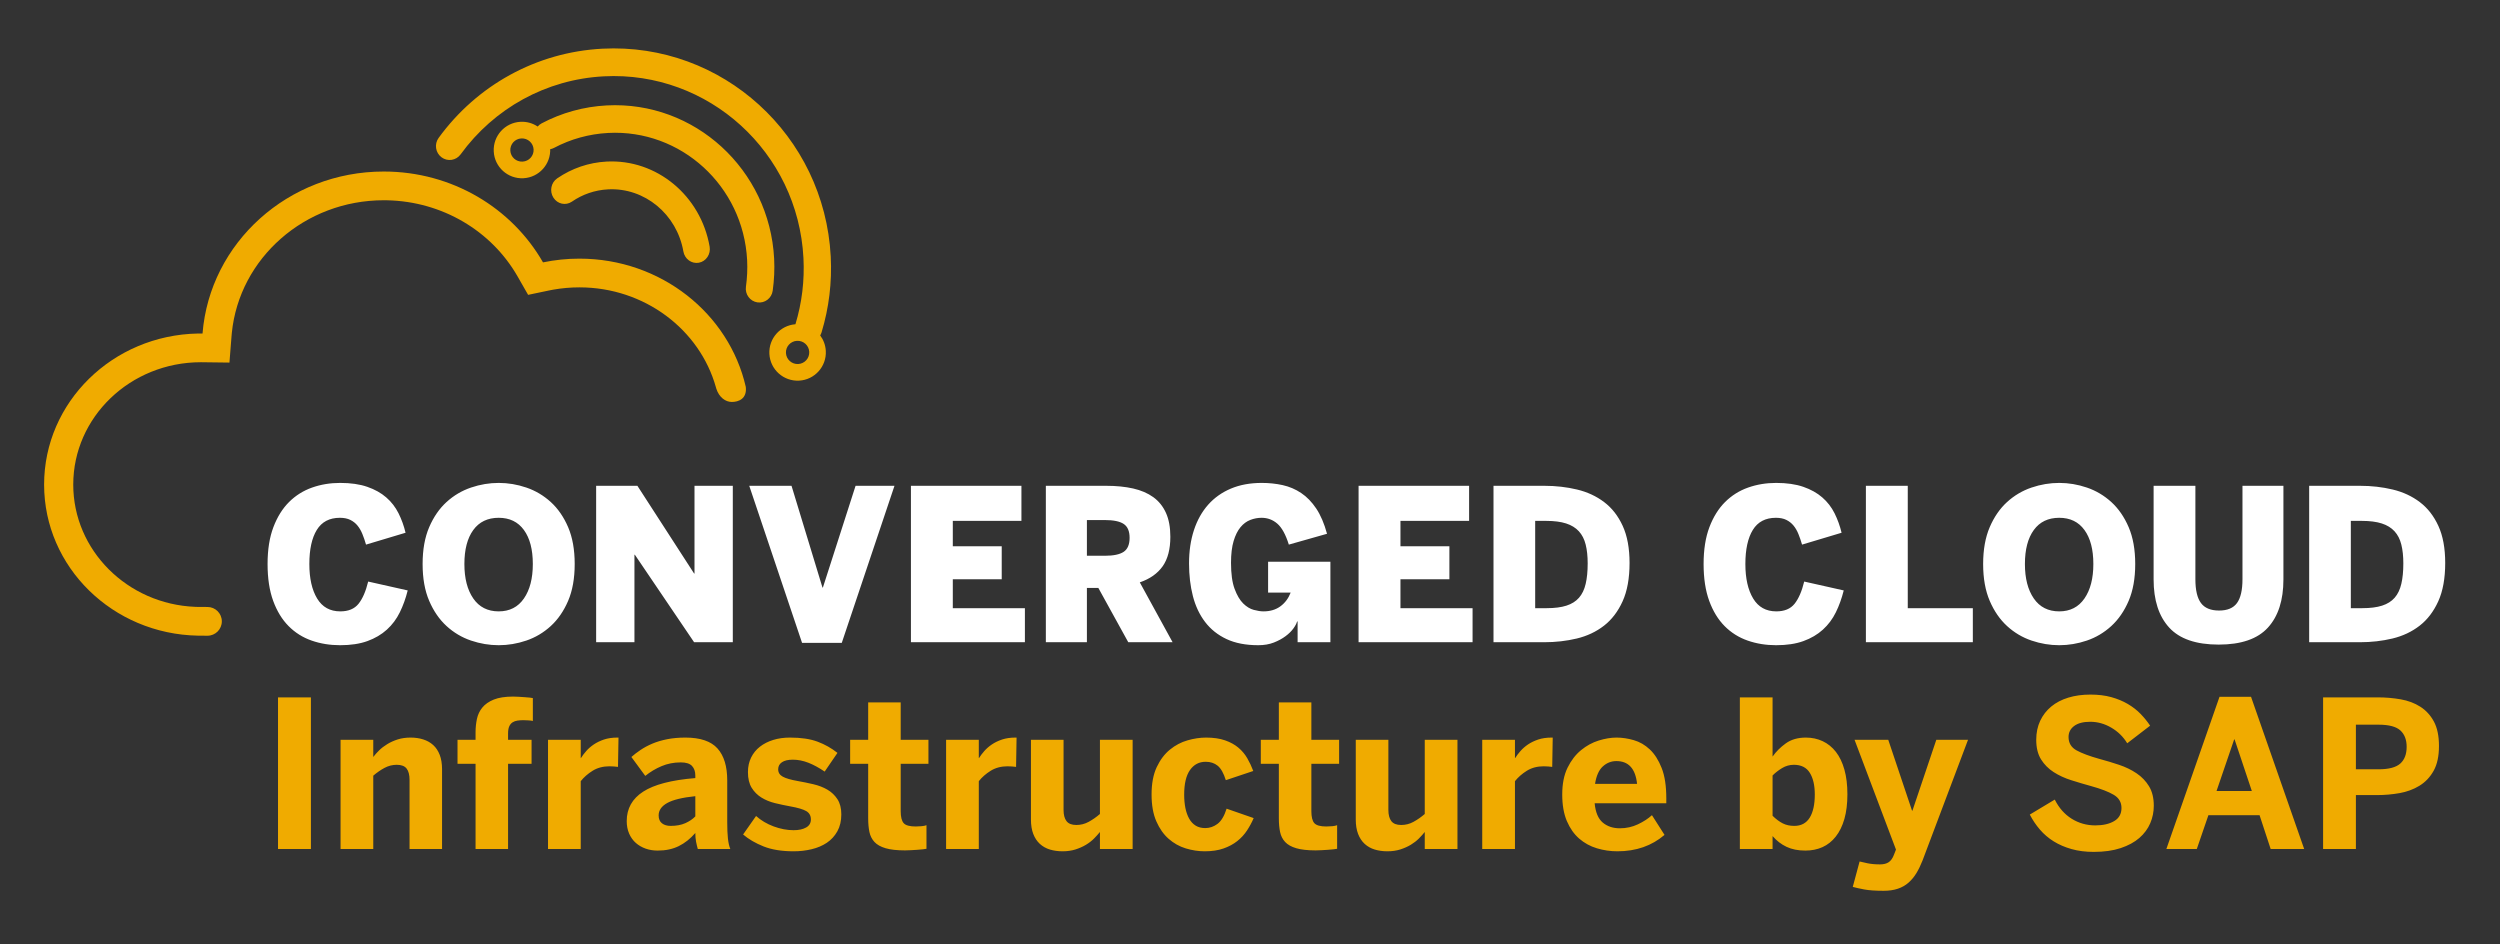<svg xmlns="http://www.w3.org/2000/svg" width="180" height="68" viewBox="0 0 180 68"><rect x="0" y="0" width="180" height="68" fill="#333333" stroke="none"/><g fill="none" fill-rule="evenodd" transform="translate(0 2)"><path fill="#F0AB00" d="M14.254,43.767 C8.116,43.657 3.176,38.83 3.176,32.891 C3.176,26.952 8.116,22.125 14.254,22.014 L14.468,22.012 L14.582,22.014 C15.099,15.489 20.744,10.35 27.631,10.35 C32.568,10.35 36.867,12.991 39.096,16.891 C39.94,16.715 40.817,16.622 41.716,16.622 C47.587,16.622 52.495,20.578 53.698,25.862 C53.793,26.726 53.159,26.941 52.688,26.941 C52.242,26.941 51.772,26.614 51.57,25.972 L51.544,25.879 C50.381,21.73 46.409,18.69 41.716,18.69 C41.079,18.69 40.451,18.746 39.836,18.855 L39.53,18.914 L38.024,19.229 L37.268,17.906 C35.389,14.618 31.835,12.504 27.874,12.421 L27.631,12.418 C21.943,12.418 17.23,16.589 16.692,21.965 L16.673,22.175 L16.52,24.106 L14.468,24.08 C9.38,24.08 5.274,28.036 5.274,32.891 C5.274,37.617 9.168,41.5 14.061,41.693 L14.268,41.699 L14.937,41.702 C15.509,41.702 15.972,42.166 15.972,42.737 C15.972,43.309 15.509,43.772 14.937,43.772 L14.254,43.767 Z"/><path fill="#F0AB00" fill-rule="nonzero" d="M59.813,16.467 C59.91,18.332 59.685,20.171 59.155,21.921 C59.13,22.004 59.096,22.081 59.053,22.151 C59.288,22.463 59.436,22.847 59.458,23.268 C59.517,24.39 58.655,25.347 57.533,25.406 C56.411,25.465 55.454,24.603 55.395,23.481 C55.337,22.376 56.173,21.43 57.271,21.346 C57.272,21.343 57.273,21.339 57.275,21.334 C57.737,19.807 57.934,18.201 57.848,16.57 C57.449,8.955 51.014,3.101 43.473,3.496 C39.322,3.714 35.577,5.796 33.165,9.114 C32.843,9.557 32.227,9.652 31.79,9.325 C31.352,8.998 31.258,8.374 31.58,7.931 C34.337,4.138 38.623,1.755 43.368,1.506 C51.993,1.054 59.356,7.751 59.813,16.467 Z M57.383,22.54 C56.919,22.564 56.564,22.958 56.588,23.418 C56.613,23.879 57.007,24.234 57.47,24.209 C57.934,24.185 58.289,23.791 58.265,23.331 C58.241,22.87 57.847,22.515 57.383,22.54 Z M55.738,16.619 C55.778,17.382 55.742,18.16 55.635,18.93 C55.56,19.472 55.067,19.849 54.534,19.771 C54.002,19.693 53.631,19.19 53.707,18.647 C53.796,18.003 53.826,17.354 53.793,16.721 C53.513,11.394 49.036,7.297 43.79,7.572 C42.411,7.644 41.09,8.013 39.894,8.646 C39.803,8.694 39.709,8.726 39.613,8.743 L39.613,8.695 C39.671,9.817 38.809,10.774 37.688,10.833 C36.566,10.892 35.608,10.03 35.55,8.908 C35.491,7.786 36.353,6.829 37.475,6.77 C37.931,6.746 38.359,6.874 38.712,7.11 C38.788,7.02 38.883,6.943 38.993,6.884 C40.435,6.121 42.027,5.677 43.686,5.59 C50.005,5.259 55.401,10.196 55.738,16.619 Z M51.093,15.755 C51.188,16.3 50.841,16.82 50.32,16.916 C49.798,17.012 49.298,16.649 49.203,16.104 C48.737,13.427 46.417,11.496 43.779,11.634 C42.835,11.683 41.944,11.991 41.176,12.519 C40.734,12.822 40.138,12.694 39.845,12.231 C39.552,11.769 39.672,11.148 40.115,10.844 C41.166,10.122 42.387,9.701 43.674,9.633 C47.28,9.444 50.455,12.085 51.093,15.755 Z M37.537,7.967 C37.074,7.991 36.719,8.385 36.743,8.846 C36.767,9.306 37.161,9.661 37.625,9.636 C38.089,9.612 38.444,9.218 38.419,8.758 C38.395,8.297 38.001,7.942 37.537,7.967 Z"/><path fill="#FFF" fill-rule="nonzero" d="M24.487,44.455 C25.251,44.455 25.907,44.356 26.454,44.158 C27,43.96 27.467,43.685 27.855,43.334 C28.242,42.982 28.553,42.566 28.788,42.086 C29.024,41.605 29.213,41.08 29.355,40.511 L29.355,40.511 L26.509,39.872 C26.337,40.575 26.106,41.109 25.814,41.473 C25.522,41.837 25.085,42.019 24.501,42.019 C23.761,42.019 23.205,41.709 22.832,41.09 C22.459,40.471 22.273,39.644 22.273,38.609 C22.273,37.554 22.452,36.736 22.81,36.154 C23.168,35.572 23.722,35.281 24.472,35.281 C24.766,35.281 25.016,35.331 25.222,35.433 C25.428,35.535 25.601,35.671 25.74,35.842 C25.88,36.012 25.998,36.216 26.093,36.451 C26.189,36.686 26.276,36.94 26.354,37.212 L26.354,37.212 L29.2,36.358 C29.083,35.863 28.913,35.395 28.693,34.954 C28.472,34.513 28.178,34.133 27.81,33.814 C27.443,33.494 26.988,33.24 26.446,33.052 C25.905,32.864 25.251,32.77 24.487,32.77 C23.776,32.77 23.104,32.881 22.472,33.104 C21.839,33.327 21.286,33.674 20.813,34.144 C20.34,34.615 19.964,35.218 19.685,35.953 C19.405,36.689 19.265,37.574 19.265,38.609 C19.265,39.644 19.4,40.529 19.67,41.265 C19.939,42 20.308,42.604 20.777,43.077 C21.245,43.55 21.798,43.898 22.435,44.121 C23.072,44.344 23.756,44.455 24.487,44.455 Z M35.907,44.455 C36.579,44.455 37.242,44.344 37.896,44.121 C38.551,43.898 39.136,43.55 39.654,43.077 C40.171,42.604 40.588,42 40.904,41.265 C41.22,40.529 41.378,39.644 41.378,38.609 C41.378,37.574 41.22,36.689 40.904,35.953 C40.588,35.218 40.171,34.615 39.654,34.144 C39.136,33.674 38.551,33.327 37.896,33.104 C37.242,32.881 36.579,32.77 35.907,32.77 C35.235,32.77 34.571,32.881 33.914,33.104 C33.257,33.327 32.67,33.674 32.153,34.144 C31.636,34.615 31.219,35.218 30.903,35.953 C30.586,36.689 30.428,37.574 30.428,38.609 C30.428,39.644 30.586,40.529 30.903,41.265 C31.219,42 31.636,42.604 32.153,43.077 C32.67,43.55 33.257,43.898 33.914,44.121 C34.571,44.344 35.235,44.455 35.907,44.455 Z M35.907,42.019 C35.113,42.019 34.502,41.709 34.076,41.09 C33.649,40.471 33.436,39.644 33.436,38.609 C33.436,37.564 33.649,36.748 34.076,36.161 C34.502,35.574 35.113,35.281 35.907,35.281 C36.691,35.281 37.297,35.574 37.723,36.161 C38.15,36.748 38.363,37.564 38.363,38.609 C38.363,39.644 38.15,40.471 37.723,41.09 C37.297,41.709 36.691,42.019 35.907,42.019 Z M45.68,44.24 L45.68,37.94 L45.709,37.94 L49.975,44.24 L52.762,44.24 L52.762,32.978 L50.004,32.978 L50.004,39.292 L49.975,39.292 L45.893,32.978 L42.922,32.978 L42.922,44.24 L45.68,44.24 Z M60.608,44.285 L64.403,32.978 L61.601,32.978 L59.248,40.303 L59.218,40.303 L56.99,32.978 L53.946,32.978 L57.748,44.285 L60.608,44.285 Z M73.793,44.24 L73.793,41.788 L68.602,41.788 L68.602,39.708 L72.124,39.708 L72.124,37.331 L68.602,37.331 L68.602,35.504 L73.543,35.504 L73.543,32.978 L65.587,32.978 L65.587,44.24 L73.793,44.24 Z M78.257,44.24 L78.257,40.332 L79.081,40.332 L81.235,44.24 L84.427,44.24 L82.066,39.931 C82.797,39.679 83.346,39.291 83.714,38.769 C84.081,38.246 84.265,37.539 84.265,36.648 C84.265,35.969 84.16,35.396 83.949,34.928 C83.738,34.46 83.434,34.082 83.037,33.795 C82.64,33.508 82.156,33.3 81.585,33.171 C81.014,33.042 80.37,32.978 79.654,32.978 L79.654,32.978 L75.301,32.978 L75.301,44.24 L78.257,44.24 Z M79.551,38.015 L78.257,38.015 L78.257,35.444 L79.551,35.444 C80.174,35.444 80.626,35.538 80.908,35.726 C81.19,35.915 81.331,36.246 81.331,36.722 C81.331,37.202 81.19,37.538 80.908,37.729 C80.626,37.919 80.174,38.015 79.551,38.015 L79.551,38.015 Z M90.597,44.455 C91.018,44.455 91.392,44.391 91.718,44.262 C92.044,44.134 92.325,43.981 92.56,43.805 C92.796,43.63 92.983,43.445 93.123,43.252 C93.263,43.059 93.352,42.89 93.391,42.747 L93.391,42.747 L93.428,42.747 L93.428,44.24 L95.789,44.24 L95.789,38.445 L91.303,38.445 L91.303,40.667 L92.928,40.667 C92.766,41.083 92.52,41.412 92.189,41.655 C91.858,41.897 91.452,42.019 90.972,42.019 C90.771,42.019 90.537,41.983 90.27,41.911 C90.002,41.839 89.749,41.684 89.508,41.447 C89.268,41.209 89.062,40.86 88.891,40.399 C88.719,39.939 88.633,39.312 88.633,38.52 C88.633,37.891 88.696,37.368 88.821,36.952 C88.946,36.536 89.111,36.204 89.317,35.957 C89.523,35.709 89.76,35.535 90.027,35.433 C90.294,35.331 90.562,35.281 90.832,35.281 C91.264,35.281 91.642,35.422 91.968,35.704 C92.294,35.986 92.57,36.489 92.796,37.212 L92.796,37.212 L95.546,36.432 C95.345,35.694 95.086,35.089 94.77,34.616 C94.454,34.143 94.092,33.77 93.685,33.498 C93.278,33.225 92.835,33.036 92.354,32.929 C91.874,32.823 91.371,32.77 90.847,32.77 C90.013,32.77 89.273,32.906 88.626,33.178 C87.979,33.451 87.432,33.838 86.986,34.341 C86.54,34.844 86.199,35.453 85.964,36.168 C85.729,36.884 85.611,37.683 85.611,38.564 C85.611,39.416 85.703,40.2 85.887,40.916 C86.071,41.631 86.363,42.253 86.765,42.78 C87.167,43.308 87.682,43.719 88.31,44.013 C88.937,44.308 89.7,44.455 90.597,44.455 Z M106.025,44.24 L106.025,41.788 L100.833,41.788 L100.833,39.708 L104.356,39.708 L104.356,37.331 L100.833,37.331 L100.833,35.504 L105.775,35.504 L105.775,32.978 L97.818,32.978 L97.818,44.24 L106.025,44.24 Z M111.195,44.24 C112.008,44.24 112.787,44.151 113.529,43.973 C114.272,43.794 114.924,43.487 115.486,43.051 C116.047,42.616 116.494,42.03 116.828,41.294 C117.161,40.559 117.328,39.639 117.328,38.535 C117.328,37.47 117.163,36.58 116.835,35.864 C116.507,35.148 116.062,34.577 115.5,34.152 C114.939,33.726 114.287,33.423 113.544,33.245 C112.801,33.067 112.018,32.978 111.195,32.978 L111.195,32.978 L107.532,32.978 L107.532,44.24 L111.195,44.24 Z M111.364,41.788 L110.533,41.788 L110.533,35.504 L111.327,35.504 C111.901,35.504 112.379,35.566 112.761,35.689 C113.143,35.813 113.45,36.001 113.68,36.254 C113.911,36.506 114.074,36.826 114.169,37.212 C114.265,37.599 114.313,38.049 114.313,38.564 C114.313,39.134 114.265,39.624 114.169,40.035 C114.074,40.446 113.913,40.781 113.688,41.038 C113.462,41.296 113.161,41.485 112.783,41.606 C112.406,41.728 111.932,41.788 111.364,41.788 L111.364,41.788 Z M127.88,44.455 C128.645,44.455 129.301,44.356 129.847,44.158 C130.394,43.96 130.861,43.685 131.248,43.334 C131.636,42.982 131.947,42.566 132.182,42.086 C132.418,41.605 132.606,41.08 132.749,40.511 L132.749,40.511 L129.903,39.872 C129.731,40.575 129.499,41.109 129.208,41.473 C128.916,41.837 128.478,42.019 127.895,42.019 C127.155,42.019 126.598,41.709 126.226,41.09 C125.853,40.471 125.667,39.644 125.667,38.609 C125.667,37.554 125.846,36.736 126.204,36.154 C126.562,35.572 127.116,35.281 127.866,35.281 C128.16,35.281 128.41,35.331 128.616,35.433 C128.822,35.535 128.994,35.671 129.134,35.842 C129.274,36.012 129.392,36.216 129.487,36.451 C129.583,36.686 129.67,36.94 129.748,37.212 L129.748,37.212 L132.594,36.358 C132.476,35.863 132.307,35.395 132.087,34.954 C131.866,34.513 131.572,34.133 131.204,33.814 C130.837,33.494 130.382,33.24 129.84,33.052 C129.298,32.864 128.645,32.77 127.88,32.77 C127.169,32.77 126.498,32.881 125.865,33.104 C125.233,33.327 124.68,33.674 124.207,34.144 C123.734,34.615 123.358,35.218 123.078,35.953 C122.799,36.689 122.659,37.574 122.659,38.609 C122.659,39.644 122.794,40.529 123.064,41.265 C123.333,42 123.702,42.604 124.17,43.077 C124.639,43.55 125.191,43.898 125.829,44.121 C126.466,44.344 127.15,44.455 127.88,44.455 Z M142.044,44.24 L142.044,41.788 L137.359,41.788 L137.359,32.978 L134.344,32.978 L134.344,44.24 L142.044,44.24 Z M148.265,44.455 C148.937,44.455 149.6,44.344 150.254,44.121 C150.909,43.898 151.494,43.55 152.012,43.077 C152.529,42.604 152.946,42 153.262,41.265 C153.578,40.529 153.736,39.644 153.736,38.609 C153.736,37.574 153.578,36.689 153.262,35.953 C152.946,35.218 152.529,34.615 152.012,34.144 C151.494,33.674 150.909,33.327 150.254,33.104 C149.6,32.881 148.937,32.77 148.265,32.77 C147.593,32.77 146.929,32.881 146.272,33.104 C145.615,33.327 145.028,33.674 144.511,34.144 C143.994,34.615 143.577,35.218 143.261,35.953 C142.945,36.689 142.786,37.574 142.786,38.609 C142.786,39.644 142.945,40.529 143.261,41.265 C143.577,42 143.994,42.604 144.511,43.077 C145.028,43.55 145.615,43.898 146.272,44.121 C146.929,44.344 147.593,44.455 148.265,44.455 Z M148.265,42.019 C147.471,42.019 146.86,41.709 146.434,41.09 C146.007,40.471 145.794,39.644 145.794,38.609 C145.794,37.564 146.007,36.748 146.434,36.161 C146.86,35.574 147.471,35.281 148.265,35.281 C149.049,35.281 149.655,35.574 150.081,36.161 C150.508,36.748 150.721,37.564 150.721,38.609 C150.721,39.644 150.508,40.471 150.081,41.09 C149.655,41.709 149.049,42.019 148.265,42.019 Z M159.744,44.411 C161.367,44.411 162.55,44.002 163.292,43.185 C164.035,42.368 164.406,41.214 164.406,39.723 L164.406,39.723 L164.406,32.978 L161.458,32.978 L161.458,39.708 C161.458,40.486 161.326,41.055 161.064,41.417 C160.802,41.779 160.372,41.959 159.774,41.959 C159.171,41.959 158.735,41.779 158.468,41.417 C158.201,41.055 158.068,40.486 158.068,39.708 L158.068,39.708 L158.068,32.978 L155.06,32.978 L155.06,39.723 C155.06,41.214 155.434,42.368 156.181,43.185 C156.929,44.002 158.117,44.411 159.744,44.411 Z M169.922,44.24 C170.736,44.24 171.514,44.151 172.257,43.973 C172.999,43.794 173.651,43.487 174.213,43.051 C174.774,42.616 175.221,42.03 175.555,41.294 C175.888,40.559 176.055,39.639 176.055,38.535 C176.055,37.47 175.891,36.58 175.562,35.864 C175.234,35.148 174.789,34.577 174.227,34.152 C173.666,33.726 173.014,33.423 172.271,33.245 C171.529,33.067 170.745,32.978 169.922,32.978 L169.922,32.978 L166.26,32.978 L166.26,44.24 L169.922,44.24 Z M170.091,41.788 L169.26,41.788 L169.26,35.504 L170.054,35.504 C170.628,35.504 171.106,35.566 171.488,35.689 C171.871,35.813 172.177,36.001 172.407,36.254 C172.638,36.506 172.801,36.826 172.896,37.212 C172.992,37.599 173.04,38.049 173.04,38.564 C173.04,39.134 172.992,39.624 172.896,40.035 C172.801,40.446 172.64,40.781 172.415,41.038 C172.189,41.296 171.888,41.485 171.51,41.606 C171.133,41.728 170.66,41.788 170.091,41.788 L170.091,41.788 Z"/><path fill="#F0AB00" fill-rule="nonzero" d="M22.386,59.127 L22.386,48.211 L20.017,48.211 L20.017,59.127 L22.386,59.127 Z M26.875,59.127 L26.875,53.849 C27.137,53.624 27.407,53.437 27.685,53.288 C27.964,53.139 28.257,53.065 28.567,53.065 C28.9,53.065 29.136,53.156 29.277,53.338 C29.417,53.521 29.487,53.789 29.487,54.145 L29.487,54.145 L29.487,59.127 L31.828,59.127 L31.828,53.389 C31.828,52.985 31.772,52.64 31.66,52.352 C31.549,52.064 31.393,51.828 31.193,51.646 C30.993,51.464 30.754,51.328 30.476,51.239 C30.197,51.15 29.894,51.106 29.566,51.106 C29.223,51.106 28.913,51.15 28.634,51.239 C28.356,51.328 28.105,51.441 27.882,51.578 C27.658,51.714 27.463,51.864 27.296,52.028 C27.13,52.191 26.989,52.349 26.875,52.503 L26.875,52.503 L26.875,51.264 L24.52,51.264 L24.52,59.127 L26.875,59.127 Z M36.581,59.127 L36.581,52.992 L38.273,52.992 L38.273,51.264 L36.581,51.264 L36.581,50.796 C36.581,50.59 36.61,50.423 36.667,50.296 C36.724,50.169 36.804,50.073 36.906,50.008 C37.008,49.943 37.126,49.901 37.259,49.882 C37.392,49.863 37.533,49.853 37.68,49.853 C37.795,49.853 37.922,49.858 38.062,49.868 C38.202,49.877 38.304,49.892 38.365,49.911 L38.365,49.911 L38.365,48.262 C38.337,48.252 38.267,48.241 38.155,48.229 C38.043,48.217 37.916,48.207 37.773,48.197 C37.63,48.187 37.486,48.178 37.341,48.168 C37.196,48.159 37.064,48.154 36.945,48.154 C36.37,48.154 35.904,48.226 35.55,48.37 C35.196,48.514 34.921,48.706 34.726,48.946 C34.531,49.186 34.401,49.461 34.337,49.77 C34.273,50.08 34.24,50.398 34.24,50.724 L34.24,50.724 L34.24,51.264 L32.941,51.264 L32.941,52.992 L34.24,52.992 L34.24,59.127 L36.581,59.127 Z M41.813,59.127 L41.813,54.245 C42.036,53.962 42.32,53.713 42.665,53.497 C43.01,53.281 43.416,53.173 43.882,53.173 C43.963,53.173 44.074,53.177 44.214,53.187 C44.354,53.197 44.448,53.206 44.496,53.216 L44.496,53.216 L44.532,51.106 L44.453,51.106 C44.087,51.106 43.764,51.153 43.486,51.246 C43.208,51.34 42.964,51.458 42.755,51.599 C42.545,51.741 42.364,51.898 42.212,52.071 C42.06,52.244 41.931,52.414 41.827,52.582 L41.827,52.582 L41.813,52.582 L41.813,51.264 L39.457,51.264 L39.457,59.127 L41.813,59.127 Z M47.351,59.242 C47.931,59.242 48.439,59.134 48.874,58.918 C49.31,58.702 49.706,58.388 50.063,57.975 C50.063,58.201 50.08,58.407 50.116,58.594 C50.152,58.782 50.193,58.959 50.241,59.127 L50.241,59.127 L52.582,59.127 C52.501,58.93 52.444,58.68 52.411,58.375 C52.377,58.07 52.361,57.682 52.361,57.212 L52.361,57.212 L52.361,54.188 C52.361,53.175 52.126,52.408 51.658,51.887 C51.189,51.366 50.419,51.106 49.349,51.106 C48.864,51.106 48.424,51.146 48.029,51.225 C47.634,51.304 47.28,51.41 46.969,51.542 C46.657,51.674 46.376,51.824 46.127,51.992 C45.877,52.16 45.654,52.33 45.459,52.503 L45.459,52.503 L46.459,53.864 C46.815,53.576 47.207,53.342 47.633,53.162 C48.058,52.982 48.519,52.892 49.014,52.892 C49.394,52.892 49.664,52.977 49.824,53.147 C49.983,53.318 50.063,53.547 50.063,53.835 L50.063,53.835 L50.063,54.022 C48.35,54.161 47.098,54.487 46.309,54.998 C45.519,55.509 45.124,56.216 45.124,57.118 C45.124,57.454 45.182,57.756 45.299,58.022 C45.415,58.288 45.576,58.512 45.781,58.692 C45.985,58.872 46.222,59.008 46.491,59.102 C46.759,59.196 47.046,59.242 47.351,59.242 Z M48.286,57.464 C48.029,57.464 47.82,57.402 47.661,57.277 C47.502,57.152 47.422,56.962 47.422,56.708 C47.422,56.343 47.629,56.045 48.043,55.815 C48.457,55.585 49.13,55.421 50.063,55.325 L50.063,55.325 L50.063,56.78 C49.872,56.977 49.631,57.14 49.338,57.27 C49.046,57.399 48.695,57.464 48.286,57.464 Z M57.142,59.293 C57.59,59.293 58.02,59.244 58.434,59.145 C58.848,59.047 59.213,58.892 59.53,58.681 C59.846,58.47 60.099,58.194 60.29,57.853 C60.48,57.512 60.575,57.106 60.575,56.636 C60.575,56.194 60.482,55.831 60.297,55.545 C60.111,55.259 59.871,55.03 59.576,54.857 C59.281,54.685 58.943,54.554 58.563,54.465 C58.182,54.376 57.801,54.298 57.421,54.231 C56.935,54.145 56.582,54.041 56.361,53.921 C56.14,53.801 56.029,53.624 56.029,53.389 C56.029,53.173 56.119,53.003 56.3,52.881 C56.481,52.758 56.743,52.697 57.085,52.697 C57.456,52.697 57.831,52.772 58.209,52.92 C58.587,53.069 58.976,53.281 59.376,53.554 L59.376,53.554 L60.297,52.208 C59.869,51.867 59.392,51.598 58.866,51.401 C58.34,51.204 57.678,51.106 56.878,51.106 C56.441,51.106 56.038,51.162 55.672,51.275 C55.306,51.388 54.987,51.55 54.716,51.761 C54.445,51.972 54.233,52.233 54.081,52.542 C53.928,52.852 53.852,53.204 53.852,53.597 C53.852,54.058 53.943,54.434 54.123,54.724 C54.304,55.015 54.539,55.249 54.826,55.426 C55.114,55.604 55.44,55.737 55.804,55.826 C56.168,55.915 56.536,55.993 56.907,56.06 C57.444,56.156 57.825,56.269 58.049,56.398 C58.272,56.528 58.384,56.729 58.384,57.003 C58.384,57.258 58.27,57.45 58.042,57.579 C57.813,57.709 57.513,57.774 57.142,57.774 C56.667,57.774 56.185,57.682 55.697,57.5 C55.209,57.318 54.79,57.068 54.437,56.751 L54.437,56.751 L53.503,58.083 C53.902,58.424 54.395,58.711 54.98,58.944 C55.565,59.176 56.286,59.293 57.142,59.293 Z M65.157,59.228 C65.281,59.228 65.423,59.223 65.585,59.214 C65.747,59.204 65.903,59.194 66.053,59.185 C66.202,59.175 66.337,59.163 66.456,59.149 C66.575,59.134 66.658,59.122 66.706,59.113 L66.706,59.113 L66.706,57.414 C66.625,57.447 66.509,57.471 66.359,57.486 C66.21,57.5 66.066,57.507 65.928,57.507 C65.499,57.507 65.213,57.428 65.068,57.27 C64.923,57.111 64.85,56.821 64.85,56.398 L64.85,56.398 L64.85,52.992 L66.848,52.992 L66.848,51.264 L64.85,51.264 L64.85,48.571 L62.509,48.571 L62.509,51.264 L61.21,51.264 L61.21,52.992 L62.509,52.992 L62.509,56.917 C62.509,57.291 62.539,57.62 62.598,57.903 C62.658,58.186 62.779,58.426 62.962,58.623 C63.146,58.82 63.413,58.97 63.765,59.073 C64.117,59.176 64.581,59.228 65.157,59.228 Z M70.474,59.127 L70.474,54.245 C70.697,53.962 70.982,53.713 71.327,53.497 C71.672,53.281 72.077,53.173 72.543,53.173 C72.624,53.173 72.735,53.177 72.875,53.187 C73.016,53.197 73.11,53.206 73.157,53.216 L73.157,53.216 L73.193,51.106 L73.114,51.106 C72.748,51.106 72.426,51.153 72.147,51.246 C71.869,51.34 71.625,51.458 71.416,51.599 C71.207,51.741 71.026,51.898 70.873,52.071 C70.721,52.244 70.593,52.414 70.488,52.582 L70.488,52.582 L70.474,52.582 L70.474,51.264 L68.119,51.264 L68.119,59.127 L70.474,59.127 Z M76.504,59.293 C76.847,59.293 77.157,59.248 77.436,59.16 C77.714,59.071 77.965,58.959 78.189,58.825 C78.412,58.69 78.606,58.54 78.77,58.375 C78.934,58.209 79.076,58.052 79.195,57.903 L79.195,57.903 L79.195,59.127 L81.55,59.127 L81.55,51.264 L79.195,51.264 L79.195,56.607 C78.933,56.833 78.663,57.021 78.385,57.172 C78.107,57.324 77.81,57.399 77.496,57.399 C77.168,57.399 76.933,57.307 76.79,57.122 C76.647,56.937 76.576,56.667 76.576,56.312 L76.576,56.312 L76.576,51.264 L74.228,51.264 L74.228,57.003 C74.228,57.406 74.284,57.753 74.395,58.044 C74.507,58.334 74.665,58.573 74.87,58.76 C75.075,58.947 75.316,59.083 75.594,59.167 C75.873,59.251 76.176,59.293 76.504,59.293 Z M86.739,59.293 C87.257,59.293 87.708,59.226 88.091,59.091 C88.474,58.957 88.805,58.779 89.083,58.558 C89.361,58.338 89.596,58.082 89.786,57.792 C89.976,57.501 90.136,57.205 90.264,56.902 L90.264,56.902 L88.316,56.225 C88.149,56.753 87.93,57.118 87.659,57.32 C87.388,57.522 87.095,57.622 86.781,57.622 C86.51,57.622 86.279,57.564 86.089,57.446 C85.899,57.328 85.743,57.162 85.622,56.946 C85.5,56.729 85.41,56.476 85.35,56.186 C85.291,55.895 85.261,55.573 85.261,55.217 C85.261,54.43 85.4,53.839 85.679,53.443 C85.957,53.047 86.334,52.848 86.81,52.848 C87.152,52.848 87.44,52.943 87.673,53.133 C87.907,53.323 88.102,53.669 88.259,54.173 L88.259,54.173 L90.236,53.511 C90.117,53.194 89.974,52.89 89.807,52.6 C89.641,52.31 89.427,52.054 89.165,51.833 C88.903,51.612 88.582,51.436 88.202,51.304 C87.821,51.172 87.367,51.106 86.838,51.106 C86.41,51.106 85.965,51.172 85.504,51.304 C85.042,51.436 84.619,51.659 84.233,51.974 C83.848,52.288 83.532,52.708 83.284,53.234 C83.037,53.759 82.913,54.416 82.913,55.203 C82.913,55.971 83.027,56.615 83.256,57.136 C83.484,57.657 83.78,58.077 84.144,58.396 C84.508,58.716 84.917,58.945 85.372,59.084 C85.826,59.223 86.282,59.293 86.739,59.293 Z M94.725,59.228 C94.848,59.228 94.991,59.223 95.153,59.214 C95.315,59.204 95.47,59.194 95.62,59.185 C95.77,59.175 95.905,59.163 96.023,59.149 C96.142,59.134 96.226,59.122 96.273,59.113 L96.273,59.113 L96.273,57.414 C96.192,57.447 96.077,57.471 95.927,57.486 C95.777,57.5 95.633,57.507 95.495,57.507 C95.067,57.507 94.78,57.428 94.635,57.27 C94.49,57.111 94.418,56.821 94.418,56.398 L94.418,56.398 L94.418,52.992 L96.416,52.992 L96.416,51.264 L94.418,51.264 L94.418,48.571 L92.077,48.571 L92.077,51.264 L90.778,51.264 L90.778,52.992 L92.077,52.992 L92.077,56.917 C92.077,57.291 92.107,57.62 92.166,57.903 C92.225,58.186 92.347,58.426 92.53,58.623 C92.713,58.82 92.981,58.97 93.333,59.073 C93.685,59.176 94.149,59.228 94.725,59.228 Z M99.892,59.293 C100.234,59.293 100.545,59.248 100.823,59.16 C101.101,59.071 101.352,58.959 101.576,58.825 C101.799,58.69 101.993,58.54 102.158,58.375 C102.322,58.209 102.463,58.052 102.582,57.903 L102.582,57.903 L102.582,59.127 L104.937,59.127 L104.937,51.264 L102.582,51.264 L102.582,56.607 C102.32,56.833 102.05,57.021 101.772,57.172 C101.494,57.324 101.198,57.399 100.884,57.399 C100.555,57.399 100.32,57.307 100.177,57.122 C100.034,56.937 99.963,56.667 99.963,56.312 L99.963,56.312 L99.963,51.264 L97.615,51.264 L97.615,57.003 C97.615,57.406 97.671,57.753 97.783,58.044 C97.894,58.334 98.053,58.573 98.257,58.76 C98.462,58.947 98.703,59.083 98.982,59.167 C99.26,59.251 99.563,59.293 99.892,59.293 Z M109.077,59.127 L109.077,54.245 C109.3,53.962 109.585,53.713 109.929,53.497 C110.274,53.281 110.68,53.173 111.146,53.173 C111.227,53.173 111.338,53.177 111.478,53.187 C111.618,53.197 111.712,53.206 111.76,53.216 L111.76,53.216 L111.796,51.106 L111.717,51.106 C111.351,51.106 111.029,51.153 110.75,51.246 C110.472,51.34 110.228,51.458 110.019,51.599 C109.809,51.741 109.629,51.898 109.476,52.071 C109.324,52.244 109.196,52.414 109.091,52.582 L109.091,52.582 L109.077,52.582 L109.077,51.264 L106.721,51.264 L106.721,59.127 L109.077,59.127 Z M116.456,59.293 C117.798,59.293 118.928,58.899 119.846,58.112 L119.846,58.112 L118.94,56.693 C118.673,56.938 118.338,57.157 117.933,57.349 C117.529,57.541 117.094,57.637 116.627,57.637 C116.133,57.637 115.722,57.499 115.396,57.223 C115.07,56.947 114.876,56.485 114.815,55.837 L114.815,55.837 L119.974,55.837 L119.974,55.484 C119.974,54.591 119.863,53.861 119.639,53.295 C119.415,52.728 119.131,52.283 118.786,51.959 C118.441,51.635 118.056,51.412 117.63,51.29 C117.204,51.167 116.791,51.106 116.392,51.106 C115.992,51.106 115.564,51.177 115.107,51.318 C114.65,51.46 114.227,51.69 113.837,52.01 C113.447,52.329 113.123,52.749 112.866,53.27 C112.609,53.791 112.481,54.435 112.481,55.203 C112.481,55.961 112.593,56.601 112.816,57.122 C113.04,57.643 113.336,58.063 113.705,58.382 C114.074,58.701 114.497,58.933 114.975,59.077 C115.453,59.221 115.947,59.293 116.456,59.293 Z M117.869,54.44 L114.843,54.44 C114.934,53.859 115.12,53.44 115.403,53.183 C115.686,52.926 116.011,52.798 116.378,52.798 C117.258,52.798 117.755,53.345 117.869,54.44 L117.869,54.44 Z M129.987,59.242 C130.439,59.242 130.85,59.16 131.218,58.994 C131.587,58.828 131.906,58.575 132.175,58.234 C132.444,57.894 132.651,57.47 132.796,56.964 C132.941,56.457 133.013,55.865 133.013,55.189 C133.013,54.512 132.941,53.918 132.796,53.407 C132.651,52.895 132.446,52.47 132.182,52.132 C131.918,51.794 131.601,51.538 131.233,51.365 C130.864,51.192 130.461,51.106 130.023,51.106 C129.447,51.106 128.967,51.244 128.581,51.52 C128.196,51.796 127.877,52.114 127.625,52.474 L127.625,52.474 L127.625,48.211 L125.27,48.211 L125.27,59.127 L127.625,59.127 L127.625,58.198 C127.915,58.534 128.251,58.792 128.631,58.972 C129.012,59.152 129.464,59.242 129.987,59.242 Z M129.188,57.464 C128.874,57.464 128.598,57.404 128.36,57.284 C128.122,57.164 127.877,56.982 127.625,56.737 L127.625,56.737 L127.625,53.835 C127.82,53.638 128.049,53.461 128.31,53.302 C128.572,53.144 128.855,53.065 129.159,53.065 C129.683,53.065 130.065,53.257 130.305,53.641 C130.545,54.025 130.665,54.545 130.665,55.203 C130.665,55.923 130.543,56.48 130.298,56.874 C130.053,57.267 129.683,57.464 129.188,57.464 Z M135.618,62.137 C136.008,62.137 136.35,62.088 136.642,61.989 C136.935,61.891 137.191,61.746 137.41,61.554 C137.628,61.362 137.819,61.133 137.981,60.866 C138.142,60.6 138.29,60.296 138.423,59.955 L138.423,59.955 L141.699,51.264 L139.415,51.264 L137.695,56.369 L137.667,56.369 L135.954,51.264 L133.527,51.264 L136.51,59.17 L136.361,59.552 C136.265,59.802 136.139,59.978 135.982,60.081 C135.825,60.184 135.621,60.236 135.368,60.236 C135.016,60.236 134.71,60.208 134.448,60.153 C134.186,60.098 134.001,60.056 133.891,60.027 L133.891,60.027 L133.399,61.856 C133.603,61.914 133.878,61.975 134.223,62.04 C134.568,62.105 135.033,62.137 135.618,62.137 Z M150.748,59.336 C151.5,59.336 152.148,59.245 152.693,59.062 C153.238,58.88 153.685,58.636 154.035,58.332 C154.384,58.027 154.645,57.675 154.816,57.277 C154.987,56.878 155.073,56.458 155.073,56.017 C155.073,55.455 154.959,54.987 154.731,54.613 C154.502,54.238 154.202,53.926 153.831,53.677 C153.46,53.427 153.042,53.224 152.575,53.068 C152.109,52.912 151.636,52.769 151.155,52.64 C150.446,52.443 149.899,52.239 149.514,52.028 C149.128,51.816 148.935,51.495 148.935,51.063 C148.935,50.736 149.07,50.472 149.339,50.271 C149.608,50.069 149.994,49.968 150.498,49.968 C151.027,49.968 151.531,50.109 152.011,50.39 C152.492,50.67 152.875,51.046 153.16,51.516 L153.16,51.516 L154.809,50.249 C154.614,49.956 154.386,49.674 154.124,49.403 C153.862,49.132 153.555,48.893 153.203,48.687 C152.851,48.48 152.454,48.316 152.011,48.193 C151.569,48.071 151.069,48.01 150.513,48.01 C149.928,48.01 149.396,48.083 148.918,48.229 C148.439,48.376 148.03,48.589 147.69,48.87 C147.35,49.151 147.085,49.493 146.894,49.896 C146.704,50.3 146.609,50.756 146.609,51.264 C146.609,51.836 146.724,52.306 146.955,52.676 C147.186,53.045 147.488,53.35 147.861,53.59 C148.235,53.83 148.656,54.025 149.125,54.173 C149.593,54.322 150.07,54.464 150.556,54.598 C151.269,54.795 151.813,55.004 152.186,55.225 C152.56,55.445 152.747,55.762 152.747,56.175 C152.747,56.597 152.572,56.912 152.222,57.118 C151.872,57.325 151.419,57.428 150.862,57.428 C150.239,57.428 149.672,57.268 149.16,56.949 C148.649,56.63 148.243,56.17 147.943,55.57 L147.943,55.57 L146.145,56.65 C146.35,57.044 146.593,57.405 146.877,57.734 C147.16,58.063 147.49,58.345 147.869,58.58 C148.247,58.815 148.675,59 149.153,59.134 C149.631,59.269 150.163,59.336 150.748,59.336 Z M158.17,59.127 L159.005,56.693 L162.688,56.693 L163.487,59.127 L165.9,59.127 L162.074,48.168 L159.805,48.168 L155.979,59.127 L158.17,59.127 Z M162.131,54.951 L159.591,54.951 L160.861,51.236 L160.89,51.236 L162.131,54.951 Z M169.625,59.127 L169.625,55.246 L171.159,55.246 C171.697,55.246 172.231,55.199 172.762,55.106 C173.292,55.012 173.77,54.836 174.196,54.577 C174.622,54.317 174.963,53.959 175.22,53.5 C175.477,53.042 175.606,52.445 175.606,51.711 C175.606,50.991 175.484,50.405 175.242,49.954 C174.999,49.503 174.673,49.146 174.264,48.885 C173.855,48.623 173.384,48.445 172.851,48.352 C172.318,48.258 171.766,48.211 171.195,48.211 L171.195,48.211 L167.263,48.211 L167.263,59.127 L169.625,59.127 Z M171.252,53.389 L169.625,53.389 L169.625,50.177 L171.252,50.177 C171.999,50.177 172.524,50.315 172.826,50.591 C173.128,50.867 173.279,51.26 173.279,51.768 C173.279,52.301 173.126,52.704 172.819,52.978 C172.512,53.252 171.99,53.389 171.252,53.389 L171.252,53.389 Z"/></g></svg>
